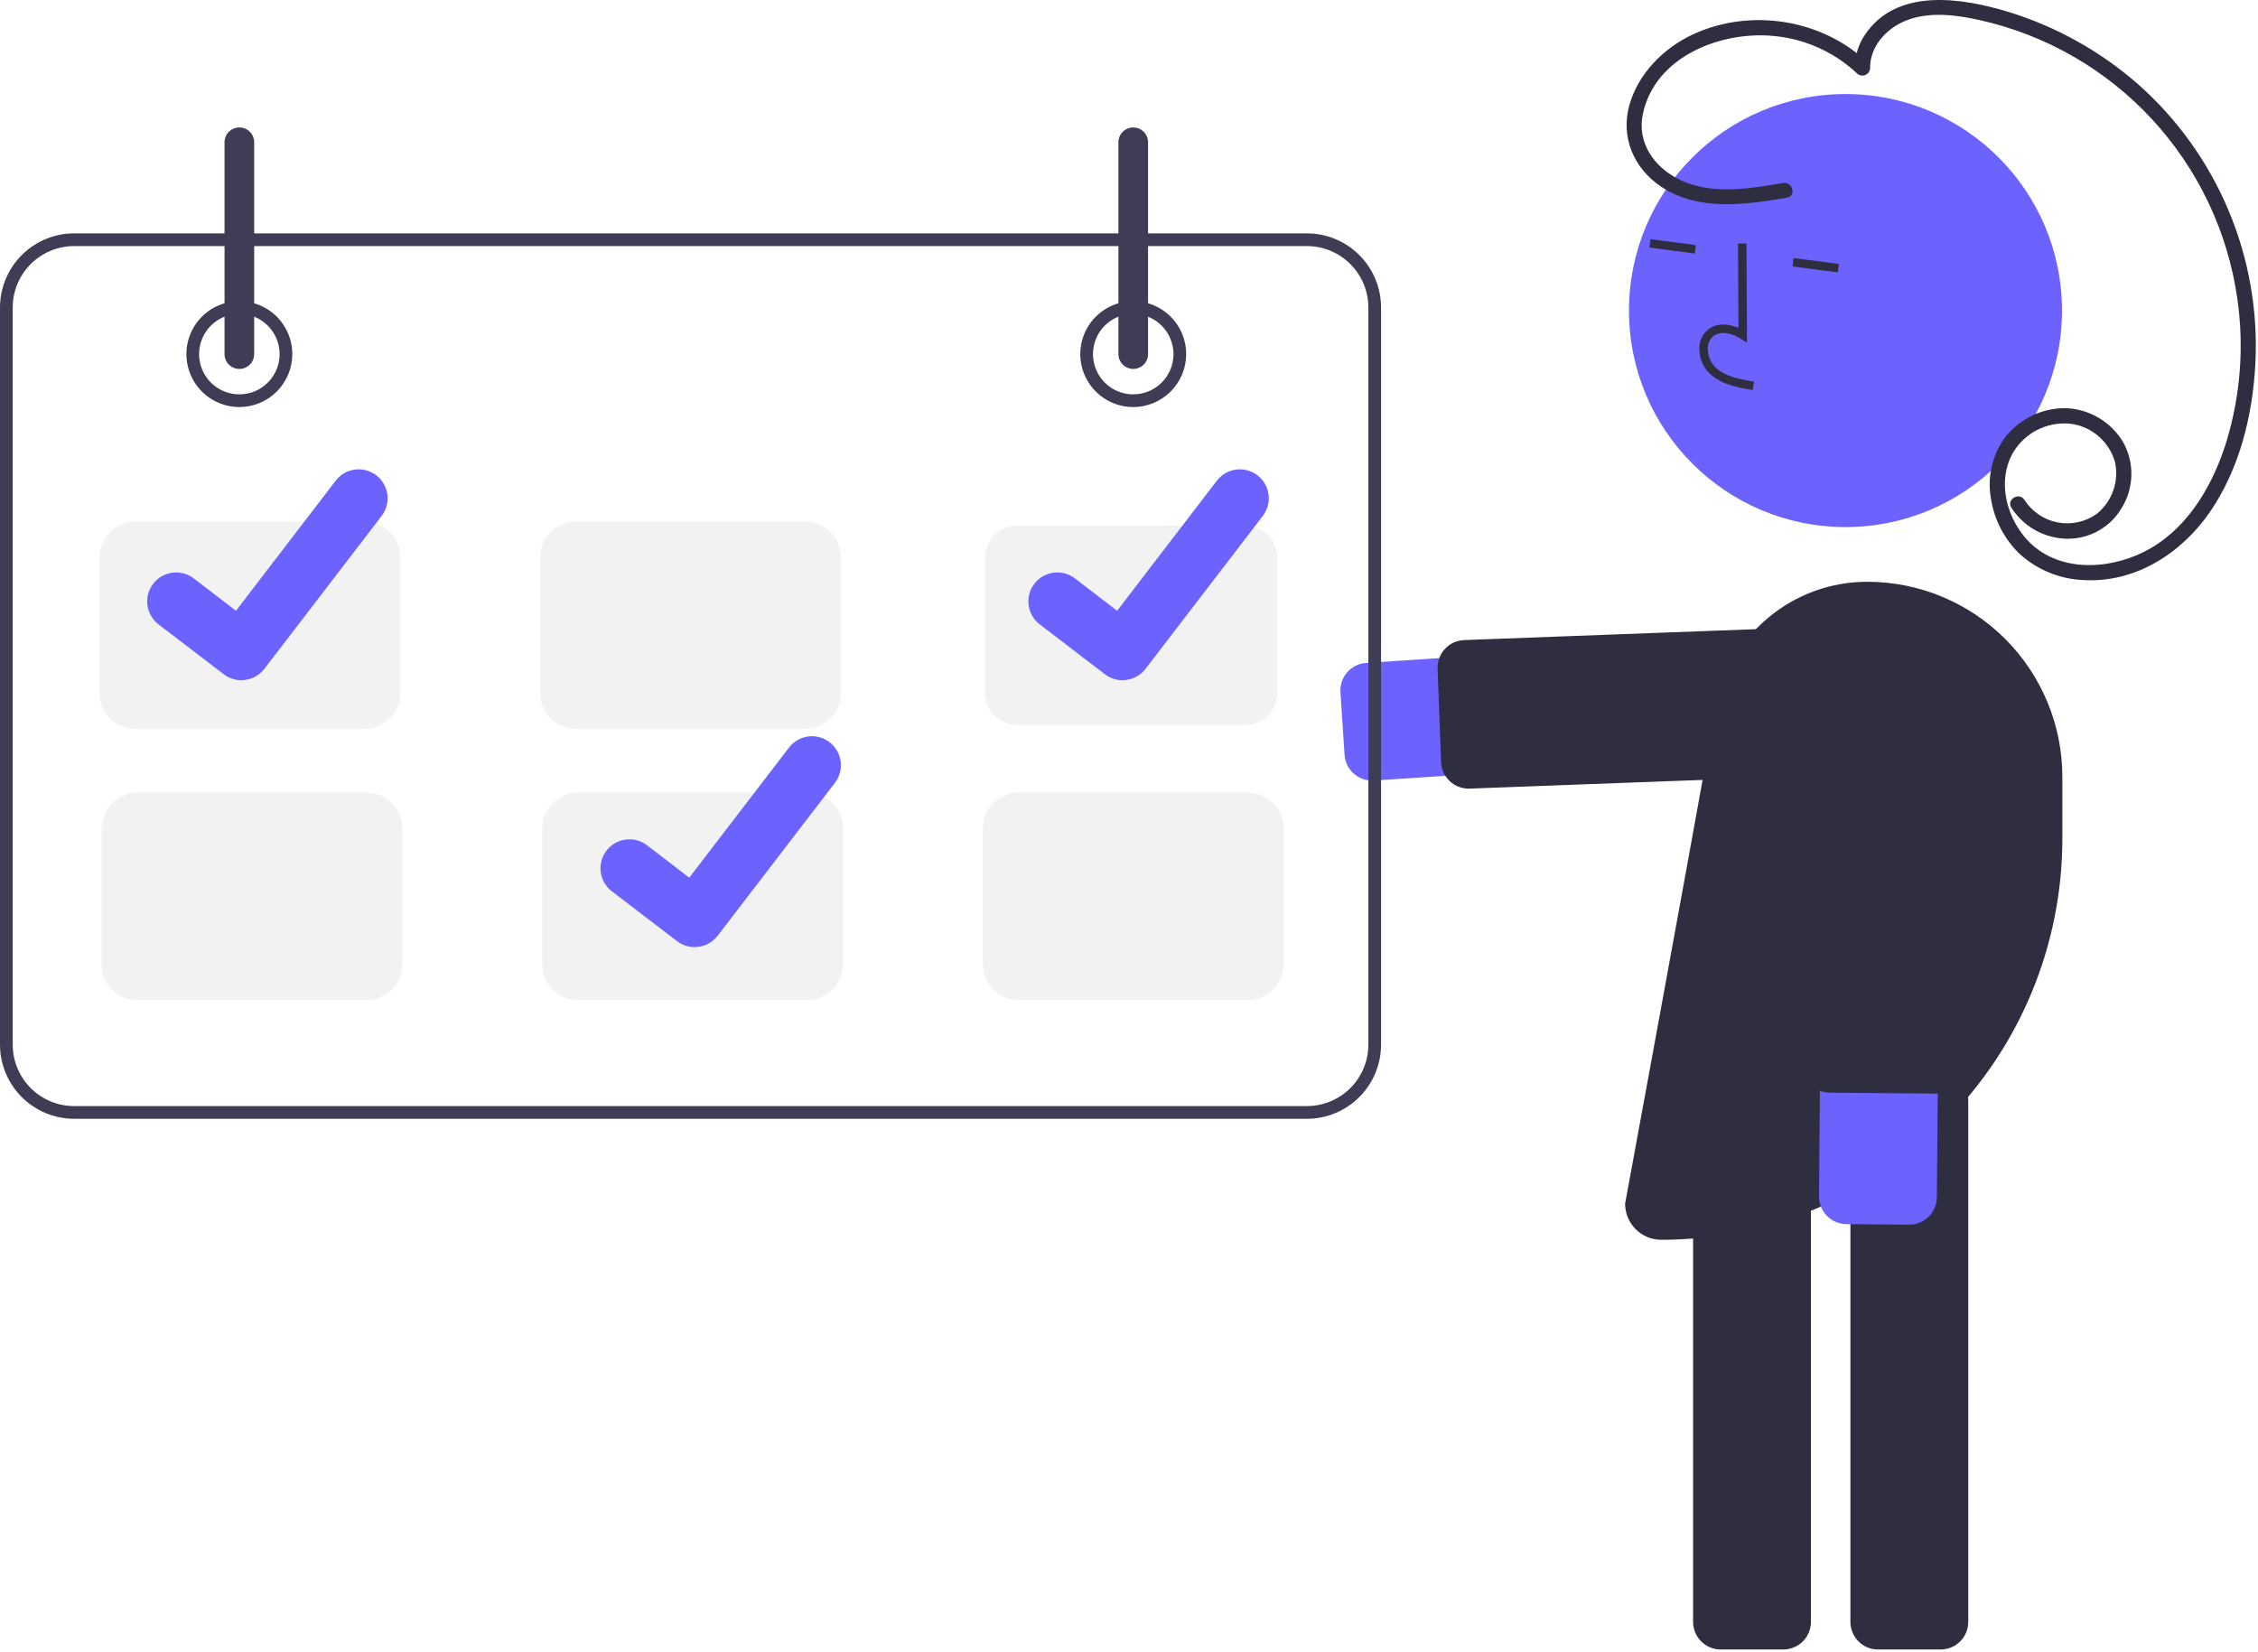 <svg width="533" height="390" viewBox="0 0 533 390" fill="none" xmlns="http://www.w3.org/2000/svg">
<g clip-path="url(#clip0_388_8)">
<path d="M323.87 184.247C322.218 184.245 320.628 183.615 319.423 182.484C318.218 181.354 317.488 179.808 317.38 178.16L316.413 163.401C316.3 161.677 316.877 159.979 318.016 158.68C319.155 157.382 320.763 156.588 322.487 156.475L438.114 148.903C441.793 148.665 445.417 149.897 448.188 152.33C450.959 154.762 452.651 158.195 452.892 161.874C453.133 165.553 451.903 169.178 449.473 171.95C447.043 174.723 443.611 176.418 439.932 176.661L324.305 184.233C324.16 184.242 324.014 184.247 323.87 184.247Z" fill="#6C63FF"/>
<path d="M346.67 186.15C344.985 186.147 343.367 185.493 342.155 184.324C340.942 183.155 340.228 181.562 340.163 179.879L339.34 157.836C339.308 156.981 339.444 156.128 339.742 155.326C340.04 154.524 340.492 153.789 341.074 153.162C341.656 152.535 342.356 152.029 343.133 151.672C343.911 151.316 344.751 151.116 345.605 151.084L440.689 147.53C442.415 147.466 444.096 148.09 445.362 149.265C446.629 150.44 447.376 152.07 447.441 153.796L448.265 175.84C448.297 176.695 448.16 177.547 447.862 178.349C447.565 179.151 447.112 179.887 446.53 180.513C445.948 181.14 445.249 181.647 444.471 182.003C443.694 182.36 442.854 182.56 441.999 182.592L346.916 186.145C346.834 186.149 346.751 186.15 346.67 186.15Z" fill="#2F2E41"/>
<path d="M458.092 389.352H443.301C441.574 389.35 439.919 388.663 438.698 387.442C437.477 386.221 436.79 384.565 436.788 382.838V259.569C436.79 257.842 437.477 256.186 438.698 254.965C439.919 253.744 441.574 253.057 443.301 253.055H458.092C459.819 253.057 461.474 253.744 462.695 254.965C463.916 256.186 464.603 257.842 464.605 259.569V382.838C464.603 384.565 463.916 386.221 462.695 387.442C461.474 388.663 459.819 389.35 458.092 389.352Z" fill="#2F2E41"/>
<path d="M420.957 389.352H406.167C404.44 389.35 402.784 388.663 401.563 387.442C400.342 386.221 399.655 384.565 399.653 382.838V259.569C399.655 257.842 400.342 256.186 401.563 254.965C402.784 253.744 404.44 253.057 406.167 253.055H420.957C422.684 253.057 424.339 253.744 425.561 254.965C426.782 256.186 427.469 257.842 427.47 259.569V382.838C427.469 384.565 426.782 386.221 425.561 387.442C424.339 388.663 422.684 389.35 420.957 389.352Z" fill="#2F2E41"/>
<path d="M435.628 124.41C463.853 124.41 486.734 101.529 486.734 73.305C486.734 45.08 463.853 22.199 435.628 22.199C407.403 22.199 384.522 45.08 384.522 73.305C384.522 101.529 407.403 124.41 435.628 124.41Z" fill="#6C63FF"/>
<path d="M407.965 90.754C406.321 90.214 404.812 89.328 403.539 88.156C402.695 87.319 402.045 86.308 401.634 85.193C401.222 84.079 401.059 82.888 401.156 81.703C401.21 80.86 401.458 80.04 401.881 79.308C402.304 78.576 402.89 77.951 403.594 77.484C405.422 76.311 407.866 76.308 410.355 77.404L410.26 57.453L412.264 57.444L412.375 80.898L410.831 79.927C409.04 78.803 406.483 78.011 404.676 79.171C404.23 79.477 403.86 79.882 403.595 80.355C403.331 80.827 403.179 81.354 403.152 81.895C403.084 82.777 403.207 83.663 403.513 84.494C403.819 85.324 404.3 86.078 404.923 86.706C407.136 88.82 410.365 89.481 414.047 90.072L413.729 92.05C411.773 91.791 409.844 91.357 407.965 90.754Z" fill="#2F2E41"/>
<path d="M389.602 56.448L389.34 58.434L400.041 59.847L400.303 57.861L389.602 56.448Z" fill="#2F2E41"/>
<path d="M423.379 60.905L423.116 62.892L433.817 64.305L434.08 62.318L423.379 60.905Z" fill="#2F2E41"/>
<path d="M392.123 292.642C389.865 292.64 387.7 291.741 386.103 290.145C384.506 288.548 383.608 286.383 383.606 284.125C383.606 284.125 397.185 210.447 404.945 167.264C406.453 158.867 410.865 151.267 417.409 145.794C423.953 140.32 432.213 137.321 440.744 137.321C452.964 137.321 464.683 142.175 473.324 150.816C481.965 159.457 486.819 171.176 486.819 183.396V197.946C486.819 223.061 476.843 247.147 459.084 264.906C441.325 282.665 417.238 292.642 392.123 292.642Z" fill="#2F2E41"/>
<path d="M456.601 285.267C456.077 286.41 455.234 287.377 454.173 288.052C453.112 288.727 451.879 289.081 450.621 289.072L435.831 288.943C434.976 288.936 434.131 288.76 433.343 288.426C432.556 288.092 431.842 287.606 431.242 286.996C430.643 286.386 430.169 285.663 429.849 284.87C429.529 284.077 429.368 283.229 429.375 282.373L430.38 166.503C430.394 164.676 430.769 162.87 431.482 161.188C432.195 159.506 433.233 157.98 434.536 156.699C435.838 155.418 437.381 154.406 439.075 153.722C440.769 153.037 442.581 152.693 444.408 152.708C446.235 152.724 448.041 153.1 449.723 153.814C451.405 154.528 452.929 155.566 454.21 156.87C455.49 158.173 456.501 159.716 457.185 161.411C457.869 163.105 458.212 164.918 458.195 166.745L457.191 282.615C457.184 283.53 456.983 284.434 456.601 285.267Z" fill="#6C63FF"/>
<path d="M463.135 254.334C462.611 255.477 461.768 256.445 460.707 257.12C459.646 257.795 458.412 258.149 457.155 258.139L431.893 257.92C430.166 257.903 428.517 257.202 427.307 255.97C426.096 254.739 425.424 253.077 425.437 251.35L426.262 156.204C426.269 155.349 426.445 154.503 426.779 153.716C427.113 152.929 427.599 152.215 428.209 151.615C428.819 151.016 429.542 150.542 430.335 150.222C431.128 149.901 431.976 149.74 432.831 149.748L458.093 149.966C458.948 149.974 459.794 150.15 460.581 150.484C461.368 150.818 462.082 151.304 462.682 151.914C463.281 152.524 463.755 153.246 464.075 154.039C464.396 154.832 464.557 155.681 464.549 156.536L463.725 251.682C463.717 252.598 463.517 253.502 463.135 254.334Z" fill="#2F2E41"/>
<path d="M420.877 43.19C412.913 44.542 404.021 46.087 396.432 42.394C390.459 39.487 386.352 33.682 387.807 26.86C390.702 13.284 406.244 7.282 418.735 8.494C426.08 9.179 432.987 12.294 438.365 17.345C438.62 17.586 438.939 17.749 439.285 17.813C439.63 17.877 439.986 17.839 440.311 17.705C440.635 17.57 440.914 17.345 441.113 17.055C441.312 16.766 441.423 16.425 441.432 16.074C441.379 11.065 445.127 6.884 449.568 4.997C455.128 2.635 461.588 3.479 467.302 4.743C482.937 8.23 497.137 16.403 508.007 28.17C518.876 39.937 525.898 54.739 528.136 70.601C529.728 81.768 528.874 93.147 525.635 103.952C522.604 113.911 517.005 123.921 507.787 129.34C499.48 134.223 487.402 135.48 479.737 128.63C473.597 123.142 470.83 112.884 475.867 105.785C477.351 103.727 479.365 102.108 481.694 101.101C484.023 100.094 486.582 99.736 489.098 100.065C491.478 100.441 493.7 101.492 495.501 103.093C497.301 104.695 498.604 106.779 499.256 109.098C499.734 111.326 499.586 113.642 498.829 115.791C498.073 117.94 496.737 119.838 494.968 121.274C493.647 122.224 492.145 122.894 490.556 123.245C488.967 123.596 487.322 123.62 485.724 123.314C484.125 123.009 482.605 122.382 481.257 121.47C479.908 120.558 478.76 119.382 477.881 118.012C476.66 116.053 473.55 117.855 474.778 119.826C476.188 122.031 478.12 123.855 480.403 125.136C482.686 126.416 485.249 127.114 487.866 127.167C490.475 127.215 493.049 126.568 495.325 125.294C497.601 124.019 499.498 122.162 500.82 119.913C502.238 117.618 503.027 114.99 503.107 112.293C503.186 109.597 502.555 106.927 501.275 104.552C499.875 102.13 497.881 100.105 495.481 98.668C493.081 97.231 490.355 96.429 487.559 96.339C484.659 96.316 481.797 96.999 479.219 98.329C476.642 99.659 474.426 101.595 472.764 103.972C470.074 108.084 469.082 113.078 469.996 117.906C470.805 122.816 473.182 127.333 476.771 130.781C480.925 134.541 486.273 136.716 491.873 136.923C504.058 137.618 514.935 130.598 521.656 120.841C528.629 110.716 531.748 98.01 532.376 85.863C533.016 73.483 530.856 61.117 526.056 49.687C521.255 38.257 513.939 28.057 504.651 19.846C495.817 12.114 485.457 6.326 474.242 2.856C463.141 -0.545 447.641 -3.024 440.144 8.319C438.619 10.616 437.816 13.317 437.838 16.074L440.906 14.803C430.059 4.439 413.008 1.819 399.464 8.191C392.661 11.391 386.764 17.341 384.649 24.678C382.455 32.291 385.628 39.763 392.135 44.08C400.99 49.956 411.971 48.329 421.832 46.655C424.107 46.269 423.143 42.805 420.877 43.19Z" fill="#2F2E41"/>
<path d="M308.5 264.084H17.5C12.86 264.078 8.412 262.233 5.131 258.952C1.851 255.671 0.005 251.223 0 246.584V72.584C0.005 67.944 1.851 63.496 5.131 60.215C8.412 56.934 12.86 55.089 17.5 55.084H308.5C313.14 55.089 317.588 56.934 320.869 60.215C324.149 63.496 325.995 67.944 326 72.584V246.584C325.995 251.223 324.149 255.671 320.869 258.952C317.588 262.233 313.14 264.078 308.5 264.084ZM17.5 58.084C13.656 58.088 9.97 59.617 7.252 62.335C4.534 65.054 3.004 68.739 3 72.584V246.584C3.004 250.428 4.534 254.113 7.252 256.832C9.97 259.55 13.656 261.079 17.5 261.084H308.5C312.344 261.079 316.03 259.55 318.748 256.832C321.466 254.113 322.996 250.428 323 246.584V72.584C322.996 68.739 321.466 65.054 318.748 62.335C316.03 59.617 312.344 58.088 308.5 58.084H17.5Z" fill="#3F3D56"/>
<path d="M56.5 96.084C54.028 96.084 51.611 95.35 49.555 93.977C47.5 92.603 45.898 90.651 44.952 88.367C44.005 86.083 43.758 83.57 44.24 81.145C44.722 78.72 45.913 76.493 47.661 74.745C49.409 72.997 51.637 71.806 54.061 71.324C56.486 70.841 58.999 71.089 61.284 72.035C63.568 72.981 65.52 74.583 66.893 76.639C68.267 78.695 69 81.111 69 83.584C68.996 86.898 67.678 90.075 65.335 92.418C62.991 94.762 59.814 96.08 56.5 96.084ZM56.5 74.084C54.621 74.084 52.784 74.641 51.222 75.685C49.66 76.728 48.442 78.212 47.723 79.948C47.004 81.684 46.816 83.594 47.182 85.437C47.549 87.28 48.454 88.972 49.782 90.301C51.111 91.63 52.804 92.534 54.647 92.901C56.489 93.268 58.4 93.079 60.136 92.361C61.871 91.641 63.355 90.424 64.399 88.862C65.443 87.299 66 85.463 66 83.584C65.997 81.065 64.995 78.65 63.214 76.869C61.433 75.088 59.019 74.087 56.5 74.084Z" fill="#3F3D56"/>
<path d="M267.5 96.084C265.028 96.084 262.611 95.35 260.555 93.977C258.5 92.603 256.898 90.651 255.951 88.367C255.005 86.083 254.758 83.57 255.24 81.145C255.723 78.72 256.913 76.493 258.661 74.745C260.409 72.997 262.637 71.806 265.061 71.324C267.486 70.841 269.999 71.089 272.284 72.035C274.568 72.981 276.52 74.583 277.893 76.639C279.267 78.695 280 81.111 280 83.584C279.996 86.898 278.678 90.075 276.335 92.418C273.991 94.762 270.814 96.08 267.5 96.084ZM267.5 74.084C265.621 74.084 263.784 74.641 262.222 75.685C260.66 76.728 259.442 78.212 258.723 79.948C258.004 81.684 257.816 83.594 258.183 85.437C258.549 87.28 259.454 88.972 260.782 90.301C262.111 91.63 263.804 92.534 265.647 92.901C267.489 93.268 269.4 93.079 271.136 92.361C272.871 91.641 274.355 90.424 275.399 88.862C276.443 87.299 277 85.463 277 83.584C276.997 81.065 275.995 78.65 274.214 76.869C272.433 75.088 270.019 74.087 267.5 74.084Z" fill="#3F3D56"/>
<path d="M86 172.084H32C29.747 172.081 27.586 171.185 25.993 169.591C24.399 167.998 23.503 165.837 23.5 163.584V131.584C23.503 129.33 24.399 127.17 25.993 125.576C27.586 123.983 29.747 123.086 32 123.084H86C88.254 123.086 90.414 123.983 92.007 125.576C93.601 127.17 94.497 129.33 94.5 131.584V163.584C94.497 165.837 93.601 167.998 92.007 169.591C90.414 171.185 88.254 172.081 86 172.084Z" fill="#F2F2F2"/>
<path d="M190 172.084H136C133.746 172.081 131.586 171.185 129.993 169.591C128.399 167.998 127.503 165.837 127.5 163.584V131.584C127.503 129.33 128.399 127.17 129.993 125.576C131.586 123.983 133.746 123.086 136 123.084H190C192.254 123.086 194.414 123.983 196.007 125.576C197.601 127.17 198.497 129.33 198.5 131.584V163.584C198.497 165.837 197.601 167.998 196.007 169.591C194.414 171.185 192.254 172.081 190 172.084Z" fill="#F2F2F2"/>
<path d="M240 124.084C238.012 124.086 236.105 124.877 234.699 126.283C233.293 127.689 232.502 129.595 232.5 131.584V163.584C232.502 165.572 233.293 167.478 234.699 168.885C236.105 170.291 238.012 171.081 240 171.084H294C295.988 171.081 297.895 170.291 299.301 168.885C300.707 167.478 301.498 165.572 301.5 163.584V131.584C301.498 129.595 300.707 127.689 299.301 126.283C297.895 124.877 295.988 124.086 294 124.084H240Z" fill="#F2F2F2"/>
<path d="M86.5 236.084H32.5C30.247 236.081 28.086 235.185 26.493 233.591C24.899 231.998 24.003 229.837 24 227.584V195.584C24.003 193.33 24.899 191.17 26.493 189.576C28.086 187.983 30.247 187.086 32.5 187.084H86.5C88.754 187.086 90.914 187.983 92.507 189.576C94.101 191.17 94.997 193.33 95 195.584V227.584C94.997 229.837 94.101 231.998 92.507 233.591C90.914 235.185 88.754 236.081 86.5 236.084Z" fill="#F2F2F2"/>
<path d="M190.5 236.084H136.5C134.246 236.081 132.086 235.185 130.493 233.591C128.899 231.998 128.003 229.837 128 227.584V195.584C128.003 193.33 128.899 191.17 130.493 189.576C132.086 187.983 134.246 187.086 136.5 187.084H190.5C192.754 187.086 194.914 187.983 196.507 189.576C198.101 191.17 198.997 193.33 199 195.584V227.584C198.997 229.837 198.101 231.998 196.507 233.591C194.914 235.185 192.754 236.081 190.5 236.084Z" fill="#F2F2F2"/>
<path d="M294.5 236.084H240.5C238.246 236.081 236.086 235.185 234.493 233.591C232.899 231.998 232.003 229.837 232 227.584V195.584C232.003 193.33 232.899 191.17 234.493 189.576C236.086 187.983 238.246 187.086 240.5 187.084H294.5C296.754 187.086 298.914 187.983 300.507 189.576C302.101 191.17 302.997 193.33 303 195.584V227.584C302.997 229.837 302.101 231.998 300.507 233.591C298.914 235.185 296.754 236.081 294.5 236.084Z" fill="#F2F2F2"/>
<path d="M56.5 87.084C55.572 87.082 54.682 86.713 54.026 86.057C53.37 85.401 53.001 84.511 53 83.584V33.584C53 32.655 53.369 31.765 54.025 31.109C54.681 30.452 55.572 30.084 56.5 30.084C57.428 30.084 58.319 30.452 58.975 31.109C59.631 31.765 60 32.655 60 33.584V83.584C59.999 84.511 59.63 85.401 58.974 86.057C58.318 86.713 57.428 87.082 56.5 87.084Z" fill="#3F3D56"/>
<path d="M267.5 87.084C266.572 87.082 265.683 86.713 265.026 86.057C264.37 85.401 264.001 84.511 264 83.584V33.584C264 32.655 264.369 31.765 265.025 31.109C265.682 30.452 266.572 30.084 267.5 30.084C268.428 30.084 269.318 30.452 269.975 31.109C270.631 31.765 271 32.655 271 33.584V83.584C270.999 84.511 270.63 85.401 269.974 86.057C269.317 86.713 268.428 87.082 267.5 87.084Z" fill="#3F3D56"/>
<path d="M56.959 160.555C55.486 160.557 54.053 160.081 52.875 159.198L52.802 159.143L37.421 147.377C35.983 146.274 35.041 144.645 34.804 142.848C34.566 141.051 35.053 139.233 36.156 137.794C37.258 136.356 38.888 135.414 40.685 135.177C42.482 134.939 44.3 135.425 45.739 136.528L55.701 144.168L79.243 113.455C79.788 112.743 80.469 112.146 81.246 111.697C82.023 111.248 82.88 110.956 83.77 110.839C84.659 110.721 85.563 110.78 86.43 111.012C87.297 111.244 88.109 111.644 88.822 112.19L88.823 112.191L88.677 112.394L88.828 112.191C90.264 113.296 91.204 114.924 91.441 116.721C91.678 118.517 91.192 120.334 90.091 121.772L62.401 157.881C61.761 158.713 60.937 159.386 59.994 159.849C59.051 160.311 58.015 160.55 56.965 160.547L56.959 160.555Z" fill="#6C63FF"/>
<path d="M163.959 223.555C162.486 223.557 161.053 223.081 159.875 222.198L159.802 222.143L144.421 210.377C142.983 209.274 142.041 207.645 141.804 205.848C141.566 204.051 142.053 202.233 143.156 200.794C144.258 199.356 145.888 198.414 147.685 198.177C149.482 197.939 151.3 198.425 152.739 199.528L162.701 207.168L186.243 176.455C186.788 175.743 187.469 175.146 188.246 174.697C189.023 174.248 189.881 173.956 190.77 173.839C191.659 173.721 192.563 173.78 193.43 174.012C194.297 174.244 195.109 174.644 195.822 175.19L195.824 175.191L195.677 175.394L195.827 175.191C197.264 176.296 198.204 177.924 198.441 179.721C198.678 181.517 198.192 183.334 197.091 184.772L169.401 220.881C168.761 221.713 167.937 222.386 166.994 222.849C166.051 223.311 165.015 223.55 163.965 223.547L163.959 223.555Z" fill="#6C63FF"/>
<path d="M264.959 160.555C263.486 160.557 262.053 160.081 260.875 159.198L260.802 159.143L245.421 147.377C243.983 146.274 243.041 144.645 242.804 142.848C242.566 141.051 243.053 139.233 244.156 137.794C245.258 136.356 246.888 135.414 248.685 135.177C250.482 134.939 252.3 135.425 253.739 136.528L263.701 144.168L287.243 113.455C287.788 112.743 288.469 112.146 289.246 111.697C290.023 111.248 290.881 110.956 291.77 110.839C292.659 110.721 293.563 110.78 294.43 111.012C295.297 111.244 296.109 111.644 296.822 112.19L296.824 112.191L296.677 112.394L296.827 112.191C298.264 113.296 299.204 114.924 299.441 116.721C299.678 118.517 299.192 120.334 298.091 121.772L270.401 157.881C269.761 158.713 268.937 159.386 267.994 159.849C267.051 160.311 266.015 160.55 264.965 160.547L264.959 160.555Z" fill="#6C63FF"/>
</g>
<defs>
<clipPath id="clip0_388_8">
<rect width="532.485" height="389.352" fill="white"/>
</clipPath>
</defs>
</svg>
